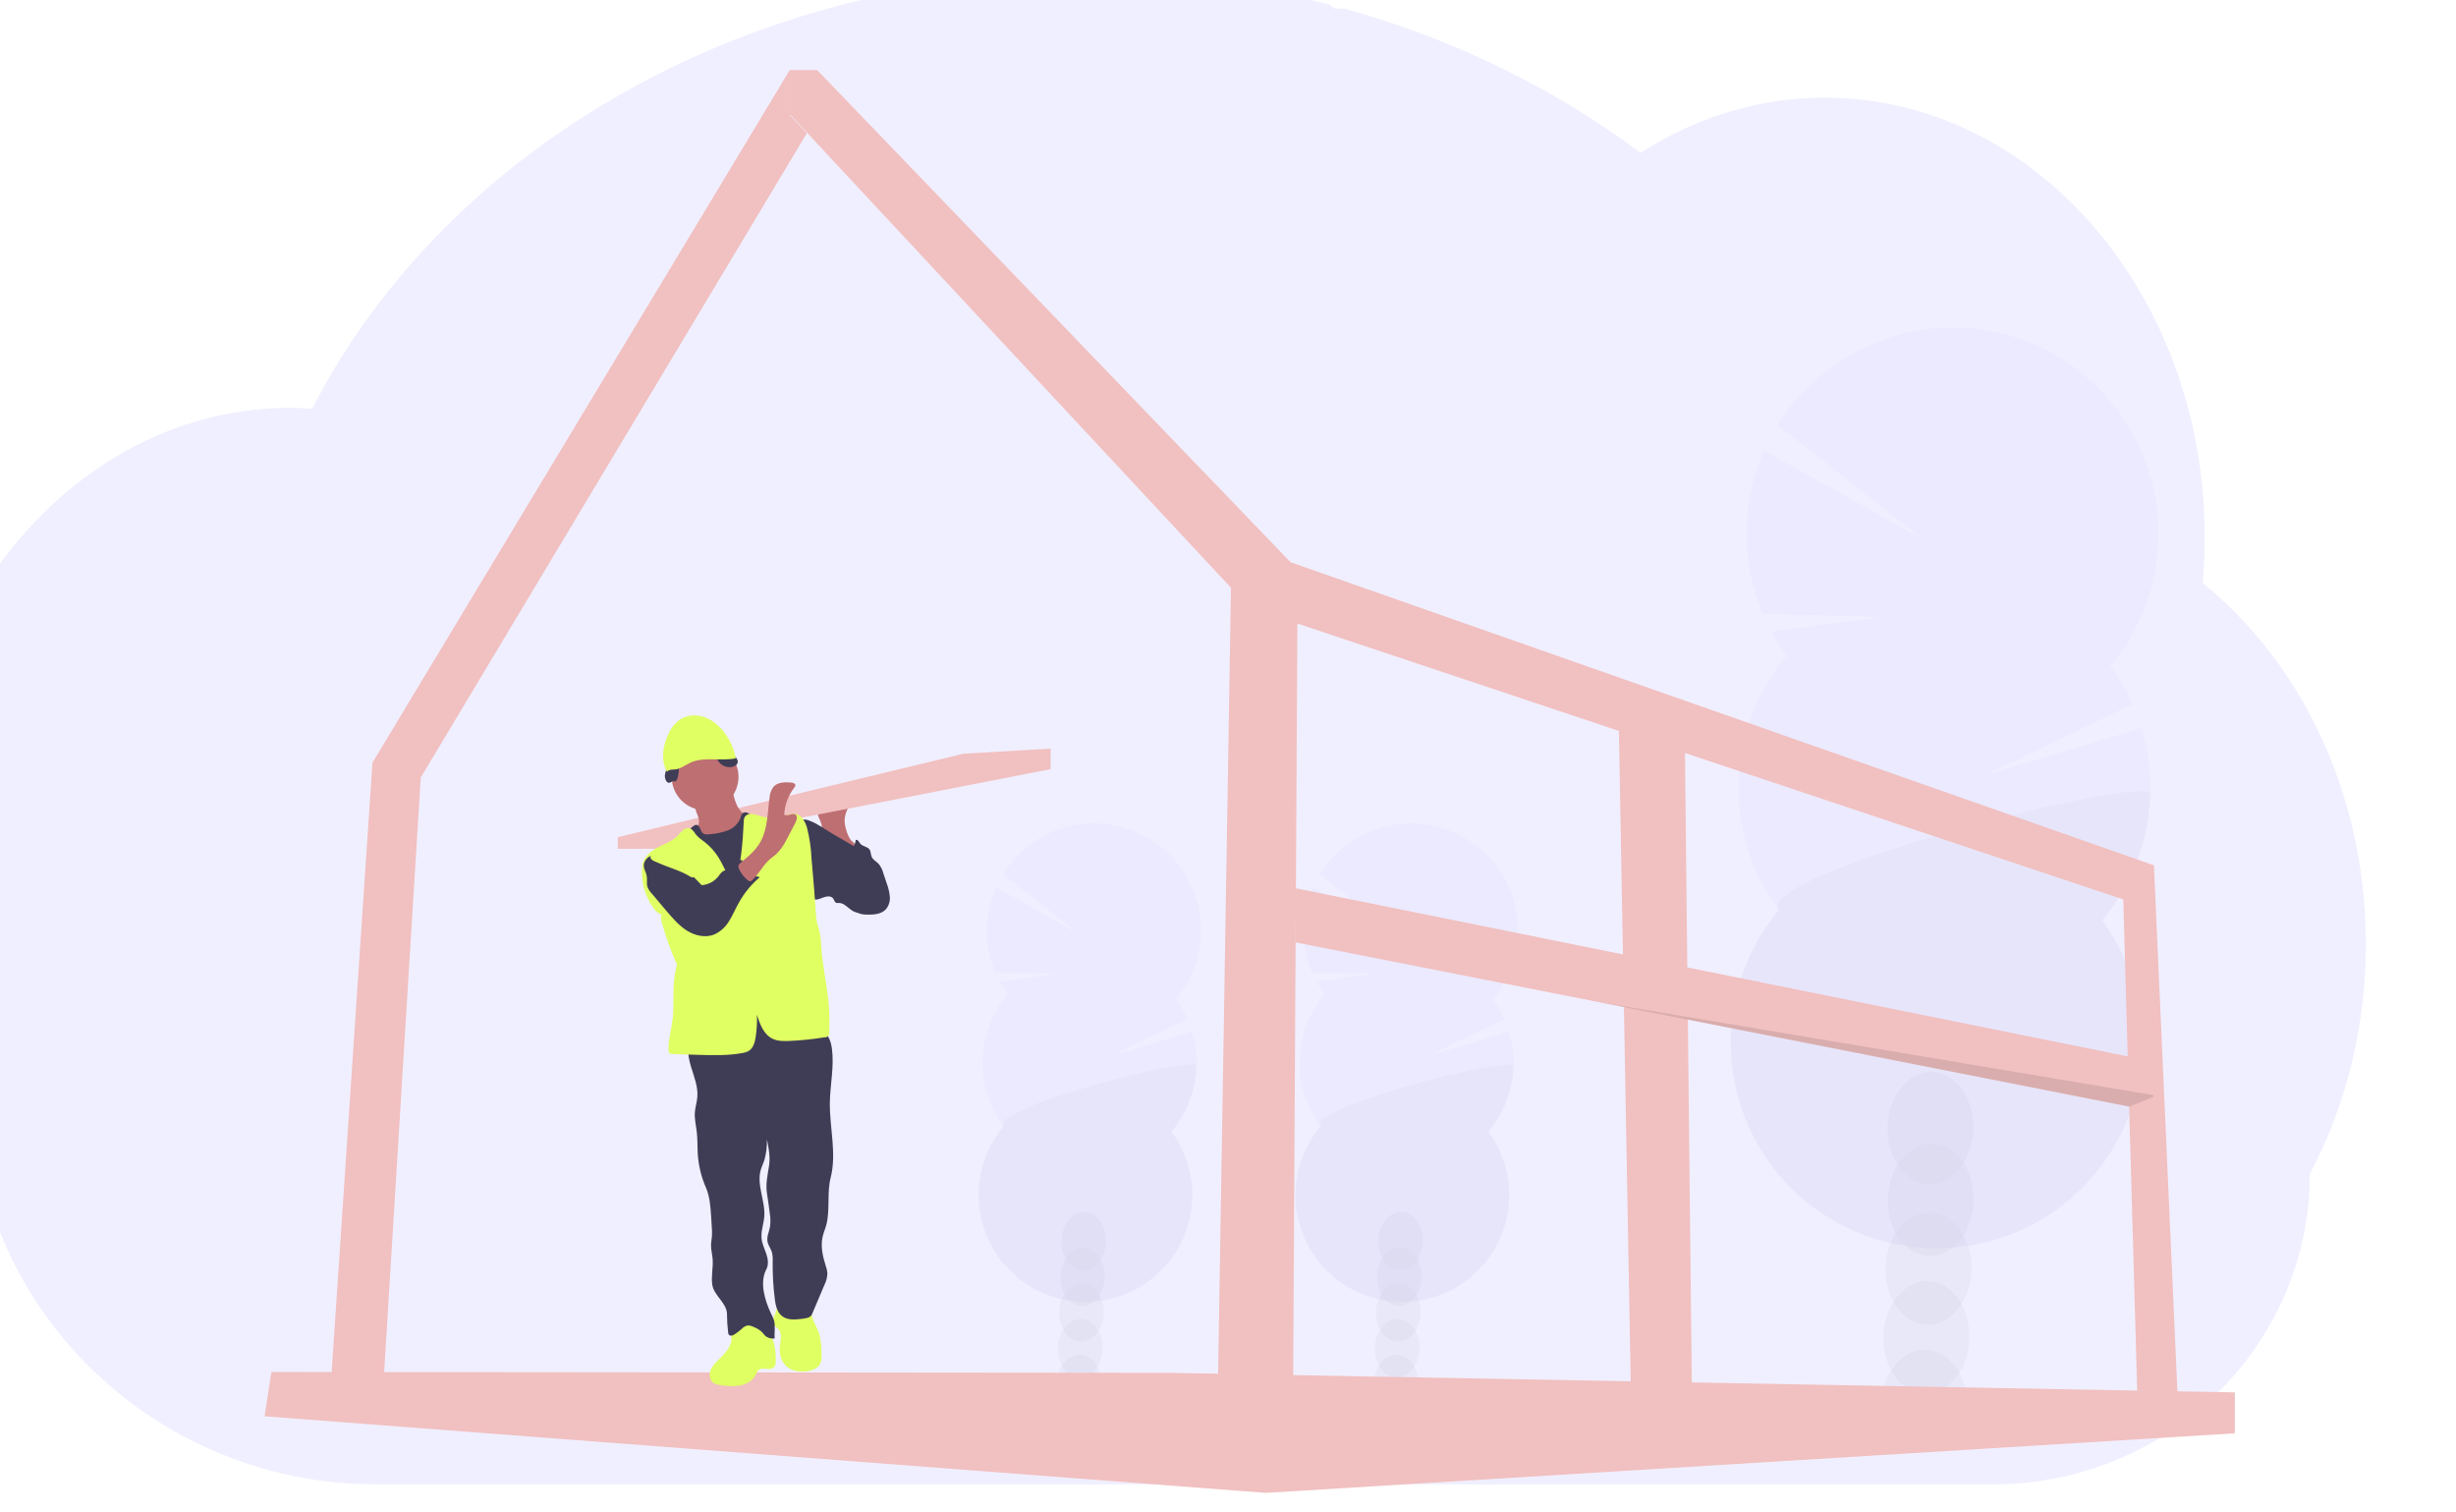 <svg width="1178" height="725" viewBox="0 0 1178 725" fill="none" xmlns="http://www.w3.org/2000/svg">
<rect width="1178" height="725" fill="white"/>
<g id="undraw_under_construction_46pa 1">
<g clip-path="url(#clip0)">
<path id="cloud" opacity="0.1" d="M1134.78 452.79C1134.8 472.419 1132.43 491.976 1127.71 511.03C1126.12 517.45 1124.28 523.737 1122.18 529.89C1119.61 537.485 1116.63 544.936 1113.26 552.21C1111.56 555.89 1109.76 559.497 1107.87 563.03C1107.9 583.158 1103.76 603.074 1095.7 621.52C1081.14 654.614 1055.16 681.373 1022.52 696.92C1002.11 706.658 979.804 711.78 957.19 711.92H180.55C145.996 711.994 112.038 702.916 82.13 685.61L81.67 685.35C77.41 682.857 73.257 680.217 69.21 677.43C60.105 671.14 51.551 664.088 43.64 656.35C32.932 645.886 23.497 634.195 15.53 621.52C-3.182 591.808 -13.095 557.403 -13.06 522.29C-32.01 489.04 -43.06 449.21 -43.06 406.41C-43.06 352.41 -25.5 303.15 3.35 265.86C9.365 258.069 15.953 250.739 23.06 243.93C30.072 237.192 37.609 231.023 45.6 225.48C51.993 221.041 58.675 217.032 65.6 213.48C68.49 212.01 71.39 210.62 74.34 209.33C76.93 208.18 79.55 207.11 82.2 206.1C85.38 204.893 88.6 203.783 91.86 202.77C95.12 201.757 98.337 200.87 101.51 200.11C106.177 198.97 110.923 198.043 115.75 197.33C119.75 196.74 123.75 196.33 127.75 196.02C130.93 195.78 134.14 195.65 137.37 195.61H139.12C142.68 195.61 146.22 195.75 149.73 195.99C150.1 195.25 150.5 194.5 150.87 193.77C152.27 191.1 153.72 188.44 155.18 185.84C155.177 185.817 155.177 185.793 155.18 185.77C155.43 185.31 155.68 184.86 155.94 184.42C157.12 182.29 158.35 180.18 159.61 178.09C160.19 177.09 160.76 176.15 161.35 175.21C161.475 174.976 161.612 174.749 161.76 174.53C162.36 173.53 162.97 172.53 163.59 171.53C166.677 166.597 169.887 161.75 173.22 156.99L174.07 155.77C174.59 155.03 175.07 154.31 175.65 153.57C177.03 151.64 178.45 149.7 179.88 147.8C180.88 146.44 181.88 145.09 182.96 143.8C185.56 140.467 188.227 137.133 190.96 133.8C193.693 130.467 196.533 127.177 199.48 123.93C199.88 123.48 200.28 123.04 200.7 122.6L204.97 117.94C205.18 117.72 205.36 117.52 205.56 117.32C206.07 116.77 206.56 116.22 207.11 115.69C209.4 113.26 211.75 110.88 214.11 108.51C226.12 96.547 238.916 85.399 252.41 75.14C252.94 74.72 253.48 74.32 254.01 73.92C256.55 72.01 259.13 70.12 261.71 68.26C275.901 58.079 290.735 48.827 306.12 40.56C307.18 39.95 308.26 39.38 309.35 38.82C323.143 31.523 337.328 24.993 351.84 19.26C359.75 16.13 367.84 13.19 375.98 10.5C381.4 8.72 386.84 7.03 392.35 5.44C400.963 2.96 409.637 0.737 418.37 -1.23C444.099 -7.003 470.274 -10.569 496.61 -11.89C504.61 -12.297 512.7 -12.507 520.88 -12.52C560.35 -12.572 599.666 -7.599 637.88 2.28C638.275 2.877 638.816 3.364 639.451 3.694C640.086 4.025 640.794 4.189 641.51 4.17H644.87C646.33 4.57 647.78 4.97 649.24 5.39C657.393 7.737 665.43 10.3 673.35 13.08L675.35 13.8C694.898 20.751 713.917 29.106 732.26 38.8C748.795 47.517 764.715 57.354 779.91 68.24C782.25 69.92 784.557 71.613 786.83 73.32C789.59 71.553 792.397 69.86 795.25 68.24C806.269 61.964 817.972 56.975 830.13 53.37C855.548 45.848 882.442 44.796 908.37 50.31C941.62 57.36 971.72 74.86 996.03 99.75C1005.93 109.934 1014.74 121.121 1022.32 133.13C1022.87 133.99 1023.42 134.86 1023.95 135.74C1030.47 146.369 1036.07 157.532 1040.69 169.11C1040.86 169.54 1041.03 169.94 1041.18 170.36C1045.45 181.201 1048.89 192.349 1051.48 203.71C1051.6 204.29 1051.74 204.86 1051.86 205.44C1054.28 216.434 1055.92 227.585 1056.78 238.81C1056.78 239.21 1056.78 239.62 1056.86 240.04C1057.28 245.847 1057.49 251.713 1057.5 257.64C1057.5 262.94 1057.32 268.2 1056.99 273.42C1056.99 273.99 1056.91 274.58 1056.86 275.17C1056.77 276.68 1056.64 278.17 1056.51 279.69C1064.15 285.85 1071.3 292.594 1077.89 299.86C1080.8 303.04 1083.62 306.34 1086.35 309.76C1094.66 320.169 1101.95 331.342 1108.15 343.13C1125.06 375.05 1134.78 412.6 1134.78 452.79Z" fill="#6C63FF"/>
<g id="tree" opacity="0.2">
<path id="Vector" opacity="0.2" d="M680.28 664.03C680.248 665.109 680.124 666.182 679.91 667.24C672.95 666.133 665.95 665.133 658.91 664.24C658.91 663.96 658.91 663.67 658.91 663.38C658.975 660.381 659.838 657.454 661.41 654.9C663.47 651.64 666.6 649.6 670.05 649.71C673.5 649.82 676.49 652.05 678.34 655.42C679.739 658.067 680.409 661.039 680.28 664.03V664.03Z" fill="#3F3D56"/>
<path id="Vector_2" opacity="0.2" d="M680.854 646.942C681.099 639.208 676.509 632.787 670.602 632.601C664.696 632.414 659.709 638.532 659.465 646.266C659.221 653.999 663.811 660.42 669.717 660.607C675.624 660.793 680.61 654.675 680.854 646.942Z" fill="#3F3D56"/>
<path id="Vector_3" opacity="0.2" d="M681.4 629.821C681.644 622.088 677.054 615.667 671.148 615.48C665.241 615.294 660.255 621.412 660.011 629.145C659.766 636.879 664.356 643.3 670.263 643.486C676.169 643.673 681.156 637.555 681.4 629.821Z" fill="#3F3D56"/>
<path id="Vector_4" opacity="0.2" d="M681.936 612.701C682.18 604.967 677.59 598.547 671.684 598.36C665.777 598.173 660.791 604.291 660.546 612.025C660.302 619.759 664.892 626.179 670.798 626.366C676.705 626.553 681.691 620.435 681.936 612.701Z" fill="#3F3D56"/>
<path id="Vector_5" opacity="0.2" d="M682.471 595.58C682.716 587.847 678.126 581.426 672.219 581.239C666.313 581.053 661.326 587.171 661.082 594.904C660.838 602.638 665.428 609.059 671.334 609.245C677.241 609.432 682.227 603.314 682.471 595.58Z" fill="#3F3D56"/>
<path id="Vector_6" opacity="0.2" d="M635.38 476.79C633.972 474.883 632.702 472.878 631.58 470.79L659.84 467.06L629.42 466.33C626.705 459.891 625.333 452.966 625.386 445.978C625.439 438.99 626.917 432.087 629.73 425.69L669.85 448.14L633.1 419.3C636.807 413.304 641.711 408.136 647.505 404.121C653.299 400.105 659.859 397.327 666.775 395.96C673.691 394.593 680.814 394.667 687.701 396.177C694.587 397.688 701.087 400.601 706.797 404.736C712.506 408.872 717.302 414.14 720.884 420.212C724.466 426.284 726.757 433.029 727.615 440.026C728.473 447.023 727.879 454.122 725.871 460.88C723.862 467.637 720.481 473.908 715.94 479.3C718.13 482.266 719.991 485.461 721.49 488.83L684.4 506.63L723.73 494.8C726.207 502.972 726.606 511.634 724.891 519.999C723.177 528.365 719.402 536.171 713.91 542.71C719.62 550.457 723.035 559.655 723.763 569.252C724.492 578.849 722.506 588.457 718.031 596.977C713.556 605.498 706.773 612.587 698.459 617.435C690.145 622.283 680.634 624.692 671.015 624.389C661.395 624.086 652.055 621.082 644.063 615.72C636.07 610.358 629.748 602.856 625.819 594.07C621.89 585.284 620.512 575.57 621.844 566.038C623.176 556.507 627.163 547.542 633.35 540.17C626.528 530.911 623.016 519.628 623.379 508.134C623.742 496.639 627.958 485.6 635.35 476.79H635.38Z" fill="#6C63FF"/>
<path id="Vector_7" opacity="0.1" d="M725.91 511.37C725.56 522.871 721.331 533.916 713.91 542.71C719.62 550.457 723.035 559.655 723.763 569.252C724.492 578.849 722.506 588.457 718.031 596.977C713.556 605.498 706.773 612.587 698.459 617.435C690.145 622.283 680.634 624.692 671.015 624.389C661.395 624.086 652.055 621.082 644.063 615.72C636.07 610.358 629.748 602.856 625.819 594.07C621.89 585.284 620.512 575.57 621.844 566.038C623.176 556.507 627.163 547.542 633.35 540.17C626.78 531.24 726.09 505.62 725.91 511.37Z" fill="black"/>
</g>
<g id="tree_2" opacity="0.2">
<path id="Vector_8" opacity="0.2" d="M528.28 664.03C528.248 665.109 528.124 666.182 527.91 667.24C520.95 666.133 513.95 665.133 506.91 664.24C506.91 663.96 506.91 663.67 506.91 663.38C506.975 660.381 507.838 657.454 509.41 654.9C511.47 651.64 514.6 649.6 518.05 649.71C521.5 649.82 524.49 652.05 526.34 655.42C527.739 658.067 528.409 661.039 528.28 664.03V664.03Z" fill="#3F3D56"/>
<path id="Vector_9" opacity="0.2" d="M528.844 646.946C529.088 639.212 524.498 632.792 518.591 632.605C512.685 632.418 507.699 638.536 507.454 646.27C507.21 654.004 511.8 660.424 517.706 660.611C523.613 660.798 528.599 654.68 528.844 646.946Z" fill="#3F3D56"/>
<path id="Vector_10" opacity="0.2" d="M529.389 629.825C529.633 622.092 525.043 615.671 519.137 615.485C513.23 615.298 508.244 621.416 508 629.15C507.755 636.883 512.345 643.304 518.252 643.491C524.158 643.677 529.145 637.559 529.389 629.825Z" fill="#3F3D56"/>
<path id="Vector_11" opacity="0.2" d="M529.925 612.705C530.169 604.971 525.579 598.551 519.673 598.364C513.766 598.177 508.78 604.295 508.535 612.029C508.291 619.763 512.881 626.183 518.788 626.37C524.694 626.557 529.68 620.439 529.925 612.705Z" fill="#3F3D56"/>
<path id="Vector_12" opacity="0.2" d="M530.46 595.585C530.705 587.851 526.115 581.43 520.208 581.244C514.302 581.057 509.315 587.175 509.071 594.909C508.827 602.642 513.417 609.063 519.323 609.25C525.23 609.436 530.216 603.318 530.46 595.585Z" fill="#3F3D56"/>
<path id="Vector_13" opacity="0.2" d="M483.38 476.79C481.972 474.883 480.702 472.878 479.58 470.79L507.84 467.06L477.42 466.33C474.705 459.891 473.333 452.966 473.386 445.978C473.439 438.99 474.917 432.087 477.73 425.69L517.85 448.14L481.1 419.3C484.807 413.304 489.711 408.136 495.505 404.121C501.299 400.105 507.859 397.327 514.775 395.96C521.691 394.593 528.815 394.667 535.701 396.177C542.587 397.688 549.087 400.601 554.797 404.736C560.506 408.872 565.302 414.14 568.884 420.212C572.466 426.284 574.757 433.029 575.615 440.026C576.473 447.023 575.879 454.122 573.871 460.88C571.862 467.637 568.481 473.908 563.94 479.3C566.13 482.266 567.991 485.461 569.49 488.83L532.4 506.63L571.73 494.8C574.207 502.972 574.606 511.634 572.891 519.999C571.177 528.365 567.402 536.171 561.91 542.71C567.62 550.457 571.035 559.655 571.764 569.252C572.492 578.849 570.506 588.457 566.031 596.977C561.556 605.498 554.774 612.587 546.459 617.435C538.145 622.283 528.634 624.692 519.015 624.389C509.395 624.086 500.055 621.082 492.063 615.72C484.07 610.358 477.748 602.856 473.819 594.07C469.89 585.284 468.512 575.57 469.844 566.038C471.176 556.507 475.163 547.542 481.35 540.17C474.528 530.911 471.016 519.628 471.379 508.134C471.742 496.639 475.958 485.6 483.35 476.79H483.38Z" fill="#6C63FF"/>
<path id="Vector_14" opacity="0.1" d="M573.91 511.37C573.56 522.871 569.331 533.916 561.91 542.71C567.62 550.457 571.035 559.655 571.764 569.252C572.492 578.849 570.506 588.457 566.031 596.977C561.556 605.498 554.774 612.587 546.459 617.435C538.145 622.283 528.634 624.692 519.015 624.389C509.395 624.086 500.055 621.082 492.063 615.72C484.07 610.358 477.748 602.856 473.819 594.07C469.89 585.284 468.512 575.57 469.844 566.038C471.176 556.507 475.163 547.542 481.35 540.17C474.78 531.24 574.09 505.62 573.91 511.37Z" fill="black"/>
</g>
<g id="tree_3" opacity="0.2">
<path id="Vector_15" opacity="0.2" d="M943.48 674.97C943.404 677.013 943.16 679.047 942.75 681.05C929.35 678.91 915.853 676.997 902.26 675.31C902.26 674.77 902.26 674.22 902.26 673.66C902.387 667.885 904.051 662.248 907.08 657.33C911.08 651.06 917.08 647.13 923.71 647.33C930.34 647.53 936.11 651.84 939.71 658.33C942.425 663.442 943.726 669.187 943.48 674.97V674.97Z" fill="#3F3D56"/>
<path id="Vector_16" opacity="0.2" d="M944.568 642.047C945.039 627.153 936.197 614.789 924.821 614.429C913.444 614.07 903.839 625.851 903.369 640.745C902.898 655.638 911.739 668.003 923.116 668.362C934.493 668.722 944.097 656.94 944.568 642.047Z" fill="#3F3D56"/>
<path id="Vector_17" opacity="0.2" d="M945.607 609.086C946.078 594.193 937.237 581.828 925.86 581.468C914.483 581.109 904.879 592.891 904.408 607.784C903.937 622.677 912.779 635.042 924.156 635.402C935.532 635.761 945.137 623.979 945.607 609.086Z" fill="#3F3D56"/>
<path id="Vector_18" opacity="0.2" d="M946.657 576.126C947.127 561.233 938.286 548.868 926.909 548.508C915.532 548.149 905.928 559.931 905.457 574.824C904.987 589.717 913.828 602.082 925.205 602.441C936.582 602.801 946.186 591.019 946.657 576.126Z" fill="#3F3D56"/>
<path id="Vector_19" opacity="0.2" d="M946.524 541.665C946.971 526.765 938.106 514.409 926.723 514.067C915.34 513.726 905.751 525.528 905.304 540.429C904.857 555.33 913.722 567.686 925.104 568.027C936.487 568.369 946.077 556.566 946.524 541.665Z" fill="#3F3D56"/>
<path id="Vector_20" opacity="0.2" d="M857.03 314.51C854.332 310.839 851.889 306.987 849.72 302.98L904.12 295.8L845.57 294.39C840.34 281.995 837.694 268.663 837.794 255.21C837.894 241.757 840.737 228.466 846.15 216.15L923.4 259.36L852.66 203.84C859.813 192.324 869.26 182.405 880.415 174.7C891.569 166.995 904.19 161.671 917.493 159.058C930.795 156.445 944.493 156.599 957.733 159.512C970.973 162.425 983.471 168.034 994.448 175.988C1005.43 183.943 1014.65 194.073 1021.54 205.748C1028.43 217.423 1032.84 230.392 1034.5 243.846C1036.16 257.301 1035.03 270.953 1031.18 283.952C1027.33 296.95 1020.85 309.017 1012.13 319.4C1016.34 325.114 1019.93 331.267 1022.82 337.75L951.41 372.04L1027.12 349.24C1031.89 364.954 1032.67 381.611 1029.38 397.701C1026.09 413.791 1018.84 428.807 1008.29 441.39C1019.28 456.305 1025.85 474.012 1027.25 492.486C1028.66 510.96 1024.83 529.455 1016.21 545.857C1007.6 562.259 994.543 575.906 978.537 585.238C962.532 594.569 944.223 599.208 925.706 598.624C907.188 598.04 889.208 592.257 873.822 581.936C858.436 571.615 846.265 557.173 838.7 540.261C831.136 523.348 828.483 504.649 831.045 486.3C833.608 467.951 841.282 450.693 853.19 436.5C840.064 418.677 833.307 396.96 834.003 374.836C834.7 352.711 842.809 331.463 857.03 314.5V314.51Z" fill="#6C63FF"/>
<path id="Vector_21" opacity="0.1" d="M1031.33 381.07C1030.67 403.199 1022.57 424.459 1008.33 441.41C1019.32 456.325 1025.89 474.032 1027.29 492.506C1028.7 510.98 1024.87 529.475 1016.25 545.877C1007.64 562.279 994.583 575.926 978.577 585.258C962.572 594.589 944.263 599.228 925.746 598.644C907.228 598.06 889.248 592.277 873.862 581.956C858.476 571.635 846.305 557.193 838.74 540.281C831.176 523.368 828.523 504.669 831.085 486.32C833.648 467.971 841.322 450.713 853.23 436.52C840.49 419.31 1031.68 370 1031.33 381.07Z" fill="black"/>
</g>
<g id="house">
<path id="Vector_22" d="M157.82 676.73L168.31 676.7H183.1L201.8 372.92L386.99 63.89L378.94 55.25V33.37L178.66 365.76L157.82 676.73Z" fill="#F1C0C0"/>
<path id="Vector_23" d="M126.91 679.26L606.76 715.98L607.17 716.01L1071.56 687.45L1071.91 687.43V667.82L560.21 658.43L133.3 658.02H130.18L129.84 660.22L126.91 679.26Z" fill="#F1C0C0"/>
<path id="Vector_24" d="M378.88 54.84L590.43 281.9L583.89 681.3L601.86 683.47L602.16 683.51H620.13L622.28 299.05L1018.41 431.37L1025.09 666.97L1039.55 668.59L1044.45 669.14L1033.11 415.03L619.01 269.65L391.95 33.6H378.88V54.84Z" fill="#F1C0C0"/>
<path id="Vector_25" d="M621.42 451.99L766.71 480.6L766.76 480.61L1021.23 530.74L1032.88 526.07L1032.84 525.25L1032.08 509L621.57 426.05L621.42 451.99Z" fill="#F1C0C0"/>
<path id="Vector_26" d="M776.49 350.56L780.42 566.9L782.45 677.89L800.34 677.29L811.6 676.91L808.1 353.69L800.34 351.11L798.64 350.56H776.49Z" fill="#F1C0C0"/>
<path id="Vector_27" opacity="0.1" d="M766.76 480.61L1021.23 530.74L1032.88 526.07L1032.84 525.25L766.76 480.61Z" fill="black"/>
</g>
<g id="man">
<path id="man-left-hand" d="M405.91 398.11C405.443 396.69 405.17 395.213 405.1 393.72C405.1 390.72 406.47 387.9 407.85 385.22L396.42 386.77C395.04 386.96 393.5 387.24 392.72 388.39C392.424 388.96 392.269 389.593 392.269 390.235C392.269 390.877 392.424 391.51 392.72 392.08C393.293 393.221 393.749 394.417 394.08 395.65C394.106 396.729 394.23 397.803 394.45 398.86C394.806 399.636 395.304 400.338 395.92 400.93C399.19 404.55 401.64 408.82 404.08 413.05C404.01 412.93 410.97 407.54 410.69 405.78C410.53 404.78 408.52 403.58 407.88 402.62C406.996 401.227 406.332 399.705 405.91 398.11V398.11Z" fill="#BE6F72"/>
<g id="man-planche">
<path id="Vector_28" d="M503.91 359.04V368.89L335.24 401.79L326.49 407.09H296.3V401.54L462.02 361.5L503.91 359.04Z" fill="#F1C0C0"/>
</g>
<g id="man-bottom">
<path id="Vector_29" d="M368.49 638.66C366.611 636.384 364.016 634.811 361.129 634.197C358.242 633.584 355.233 633.965 352.59 635.28C352.024 635.546 351.526 635.936 351.13 636.42C350.13 637.82 350.77 639.75 350.86 641.48C351.09 645.7 347.73 649.13 344.71 652.08C343.09 653.66 341.44 655.35 340.71 657.5C339.98 659.65 340.52 662.38 342.48 663.5C343.335 663.929 344.266 664.187 345.22 664.26C348.416 664.884 351.694 664.975 354.92 664.53C358.11 663.92 361.24 662.11 362.62 659.17C362.886 658.373 363.327 657.645 363.91 657.04C365.67 655.65 368.37 657.28 370.37 656.29C372.02 655.47 372.09 654.18 372.11 652.48C372.17 647.78 371.47 642.46 368.49 638.66Z" fill="#E0FF63"/>
<path id="Vector_30" d="M392.49 638.48C393.72 641.72 393.89 645.25 394.05 648.71C394.14 650.71 394.2 652.85 393.12 654.54C392.04 656.23 389.93 657.12 387.91 657.54C383.74 658.4 378.91 657.59 376.22 654.28C374.16 651.75 373.73 648.28 374.11 645C374.43 642.31 375.11 639.16 373.18 637.25C372.68 636.74 372.03 636.38 371.57 635.83C370.57 634.61 370.73 632.77 371.27 631.27C371.973 629.835 372.5 628.321 372.84 626.76C372.92 626.02 386.38 627.28 387.62 627.89C389.31 628.72 389.05 630.11 389.56 631.79C390.27 634.13 391.63 636.24 392.49 638.48Z" fill="#E0FF63"/>
<path id="Vector_31" d="M394.96 494.82C397.6 496.53 398.62 499.89 399.03 503.01C400.16 511.56 398.18 520.2 398.03 528.83C397.89 540.92 401.39 553.23 398.4 564.94C396.61 571.94 398.13 579.94 396.45 587.01C395.95 589.11 395.03 591.09 394.55 593.19C393.55 597.74 394.6 602.5 396.01 606.95C396.46 608.149 396.746 609.404 396.86 610.68C396.792 612.644 396.294 614.57 395.4 616.32L389.4 630.51C388.73 632.1 386.09 632.36 384.4 632.57C381.22 632.95 377.67 633.22 375.14 631.25C372.61 629.28 372 625.98 371.61 622.9C370.862 616.987 370.528 611.029 370.61 605.07C370.72 603.515 370.582 601.952 370.2 600.44C369.65 598.73 368.44 597.25 368.11 595.44C367.69 593.1 368.88 590.8 369.32 588.44C369.622 586.284 369.588 584.095 369.22 581.95C368.83 578.75 368.38 575.55 367.87 572.37C367.15 567.92 368.18 563.53 368.87 559.07C369.52 554.88 368.69 550.61 367.87 546.45C367.941 549.826 367.52 553.195 366.62 556.45C366.09 558.04 365.33 559.56 364.87 561.18C362.82 568.45 367.19 576.08 366.57 583.61C366.28 587.13 364.9 590.61 365.29 594.08C365.56 596.62 366.74 598.95 367.55 601.37C368.36 603.79 368.78 606.56 367.55 608.82C364.3 614.96 366.73 623.31 369.64 629.61C370.231 630.727 370.745 631.883 371.18 633.07C372.04 635.91 371.32 638.96 371.55 641.92C370.713 642.057 369.855 642.001 369.042 641.757C368.229 641.513 367.483 641.086 366.86 640.51C366.42 640.05 366.06 639.51 365.63 639.03C364.429 637.885 363.006 636.997 361.45 636.42C360.536 635.909 359.495 635.669 358.45 635.73C357.351 636.037 356.362 636.651 355.6 637.5C354.611 638.37 353.562 639.168 352.46 639.89C351.991 640.251 351.442 640.494 350.86 640.6C350.567 640.645 350.268 640.597 350.004 640.463C349.74 640.328 349.525 640.114 349.39 639.85C349.328 639.683 349.29 639.508 349.28 639.33C348.909 636.311 348.712 633.272 348.69 630.23C348.69 625 342.43 621.4 341.64 616.23C341.01 612.06 342.18 607.81 341.79 603.61C341.6 601.45 341 599.33 341.04 597.17C341.04 595.77 341.36 594.4 341.47 593.01C341.562 591.467 341.538 589.919 341.4 588.38L341.09 583.55C340.79 578.78 340.46 573.91 338.58 569.55C336.351 564.459 335.031 559.017 334.68 553.47C334.48 549.97 334.61 546.47 334.21 542.96C333.85 539.79 333.05 536.64 333.28 533.46C333.47 531 334.28 528.62 334.47 526.16C334.86 521.43 333.06 516.83 331.65 512.3C330.24 507.77 329.2 502.75 331.05 498.38C331.314 497.663 331.754 497.023 332.33 496.52C333.039 496.051 333.847 495.75 334.69 495.64C351.847 492.036 369.434 490.914 386.91 492.31C389.759 492.472 392.524 493.334 394.96 494.82Z" fill="#3F3D56"/>
</g>
<g id="man-head">
<path id="Vector_32" d="M338.19 388.61C347.038 388.61 354.21 381.438 354.21 372.59C354.21 363.742 347.038 356.57 338.19 356.57C329.342 356.57 322.17 363.742 322.17 372.59C322.17 381.438 329.342 388.61 338.19 388.61Z" fill="#BE6F72"/>
<path id="Vector_33" d="M335.09 392.6C335.32 393.516 335.32 394.474 335.09 395.39C334.838 396.03 334.483 396.624 334.04 397.15C332.489 399.15 330.773 401.017 328.91 402.73C329.859 404.85 331.568 406.538 333.7 407.46C335.817 408.361 338.037 408.996 340.31 409.35C341.445 409.648 342.625 409.73 343.79 409.59C344.863 409.32 345.88 408.86 346.79 408.23L355.69 402.9C357.033 402.173 358.276 401.275 359.39 400.23C361.022 398.552 361.946 396.311 361.97 393.97C362.011 393.551 361.898 393.131 361.65 392.79C361.309 392.493 360.881 392.314 360.43 392.28C357.3 391.59 354.83 389.05 353.43 386.17C352.164 383.218 351.345 380.093 351 376.9L341.51 381.9C340.1 382.65 338.7 383.4 337.24 384.05C336.31 384.47 334.43 384.82 333.77 385.67C332.51 387.24 334.76 390.71 335.09 392.6Z" fill="#BE6F72"/>
</g>
<g id="man-pull">
<path id="Vector_34" d="M411.26 406.81C412.31 407.38 413.313 408.032 414.26 408.76C415.38 409.741 416.387 410.844 417.26 412.05C421.55 417.6 425.51 424.05 425.09 431.05C425.099 432.068 424.907 433.079 424.524 434.023C424.141 434.966 423.576 435.825 422.86 436.55C421.09 438.06 418.55 438.13 416.23 438.13C413.71 438.13 411.06 438.13 408.88 436.83C406.7 435.53 404.88 433 402.3 433.06C401.936 433.12 401.564 433.12 401.2 433.06C400.31 432.77 400.13 431.6 399.55 430.86C398.55 429.53 396.44 429.86 394.87 430.44C393.3 431.02 391.56 431.89 390.01 431.22C389.11 430.745 388.375 430.01 387.9 429.11C384.19 423.11 383.4 415.9 382.7 408.93C382.27 404.69 378.99 390.23 388.04 393.52C392.04 394.96 395.78 397.84 399.42 399.95L411.26 406.81Z" fill="#3F3D56"/>
<path id="Vector_35" d="M402.32 408.24C403.128 408.821 404.108 409.116 405.103 409.076C406.098 409.036 407.051 408.664 407.81 408.02C409.299 406.674 410.248 404.833 410.48 402.84C411.48 402.53 411.99 403.84 412.63 404.64C413.75 406 416.03 405.98 417.05 407.43C417.76 408.43 417.6 409.82 418.1 410.95C418.75 412.41 420.36 413.17 421.46 414.35C422.499 415.639 423.249 417.136 423.66 418.74L425.3 423.66C426.085 425.706 426.589 427.849 426.8 430.03C426.903 431.12 426.789 432.22 426.462 433.266C426.136 434.312 425.605 435.282 424.9 436.12C422.7 438.49 419.09 438.74 415.9 438.67C414.835 438.693 413.771 438.568 412.74 438.3C409.91 437.42 408.1 434.57 407.35 431.7C406.6 428.83 406.68 425.82 406.24 422.88C405.765 419.992 404.925 417.176 403.74 414.5C402.86 412.42 400.44 409.32 400.48 407.11C401.2 407.11 401.72 407.77 402.32 408.24Z" fill="#3F3D56"/>
<path id="Vector_36" d="M328.97 399.82C327.619 400.928 326.564 402.354 325.9 403.97C325.28 405.97 325.9 408.08 326.46 410.06C329.085 418.499 331.09 427.119 332.46 435.85C333.3 441.85 333.61 447.94 334.02 454.01C334.86 466.39 336.08 486.13 337.71 498.43C343.71 498.7 349.56 496.95 355.51 496.31C366.63 495.13 378.08 497.83 388.97 495.31C386.33 484.88 383.69 467.07 381.05 456.65C379.882 452.545 379.072 448.345 378.63 444.1C378.4 441.05 378.54 437.99 378.58 434.92C378.67 428.92 378.34 422.92 378.01 416.92C377.63 409.92 377.25 402.92 375.59 396.07C375.474 395.197 375.065 394.39 374.43 393.78C373.43 393.05 372.13 393.31 370.94 393.47C367.296 393.933 363.608 393.059 360.56 391.01C359.24 390.11 357.47 389.01 356.24 390.01C355.715 390.613 355.369 391.351 355.24 392.14C354.696 393.555 353.856 394.837 352.776 395.901C351.697 396.965 350.402 397.786 348.98 398.31C346.13 399.342 343.146 399.955 340.12 400.13C339.194 400.329 338.228 400.22 337.37 399.82C335.95 398.95 335.85 395.82 334.06 395.61C332.49 395.43 330.03 398.81 328.97 399.82Z" fill="#3F3D56"/>
<path id="Vector_37" d="M352.63 424.24C348.94 420.71 347.32 415.59 344.63 411.24C342.798 408.315 340.458 405.741 337.72 403.64C336.344 402.731 335.081 401.66 333.96 400.45C333.01 399.28 332.29 397.72 330.85 397.27C330.255 397.141 329.637 397.158 329.05 397.32C328.463 397.482 327.924 397.784 327.48 398.2C326.598 399.04 325.764 399.928 324.98 400.86C320.74 405.25 313.29 405.86 309.93 410.94C309.024 412.017 308.407 413.308 308.14 414.69C307.173 422.084 309.084 429.566 313.48 435.59C314.331 436.986 315.638 438.046 317.18 438.59C316.971 440.455 317.218 442.342 317.9 444.09C319.752 450.419 322.027 456.616 324.71 462.64C324.068 464.996 323.62 467.401 323.37 469.83C322.67 475.94 323.32 482.14 322.66 488.26C322.12 493.26 320.66 498.13 320.61 503.14C320.61 503.94 320.68 504.89 321.37 505.3C321.737 505.489 322.148 505.575 322.56 505.55L334.86 505.92C342 506.13 349.21 506.34 356.24 505.02C357.176 504.881 358.084 504.595 358.93 504.17C361.31 502.84 362.1 499.84 362.48 497.17C362.976 493.707 363.174 490.207 363.07 486.71C364.56 491.42 366.33 496.29 370.83 498.33C373.21 499.41 375.93 499.33 378.54 499.26C384.165 499.009 389.772 498.432 395.33 497.53C395.673 497.573 396.02 497.534 396.345 497.418C396.67 497.302 396.964 497.112 397.202 496.862C397.44 496.612 397.616 496.31 397.717 495.98C397.817 495.649 397.839 495.3 397.78 494.96L397.84 489.5C397.96 478.41 395.21 467.81 394.14 456.77C393.8 453.29 393.83 449.77 392.98 446.36C392.63 444.93 392.12 443.53 391.81 442.09C391.543 440.68 391.376 439.253 391.31 437.82L390.53 426.82C390.16 421.73 389.63 416.82 389.24 411.74C389.026 406.793 388.309 401.881 387.1 397.08C386.23 394.08 384.42 390.68 381.29 390.31C379.62 390.12 378 390.85 376.41 391.36C372.502 392.59 368.308 392.573 364.41 391.31C363.206 390.834 361.951 390.499 360.67 390.31C360.025 390.222 359.369 390.307 358.768 390.557C358.167 390.807 357.643 391.211 357.25 391.73C356.862 392.511 356.68 393.379 356.72 394.25C356.25 404.24 355.38 414.53 352.63 424.24Z" fill="#E0FF63"/>
<path id="Vector_38" d="M336.54 424.54C331.93 419.68 327.2 414.73 321.26 411.64C318.92 410.42 316.26 409.5 313.67 409.96C311.08 410.42 308.67 412.67 308.79 415.3C308.87 416.93 309.86 418.37 310.17 419.97C310.53 421.77 310.01 423.69 310.57 425.43C311.025 426.577 311.705 427.62 312.57 428.5L319.65 436.89C322.65 440.39 325.65 443.94 329.51 446.36C333.37 448.78 338.37 449.91 342.61 448.19C345.627 446.788 348.135 444.486 349.79 441.6C351.55 438.8 352.79 435.74 354.44 432.85C357.008 428.232 360.397 424.122 364.44 420.72C362.36 420.18 359.75 419.42 358.44 417.72C358.067 417.18 357.749 416.603 357.49 416L355.87 412.5C355.319 412.471 354.768 412.557 354.252 412.751C353.736 412.946 353.265 413.245 352.87 413.63C352.175 414.433 351.43 415.191 350.64 415.9C349.23 416.96 347.32 417.25 346.04 418.46C345.545 418.979 345.096 419.542 344.7 420.14C343.732 421.412 342.503 422.463 341.096 423.222C339.688 423.981 338.135 424.43 336.54 424.54Z" fill="#3F3D56"/>
<path id="Vector_39" d="M330.74 420.24C331.34 420.61 332.08 421.03 332.74 420.72C333.01 420.557 333.239 420.335 333.41 420.07C334.553 418.544 335.507 416.886 336.25 415.13C336.378 414.882 336.45 414.609 336.46 414.33C336.46 413.69 335.89 413.22 335.36 412.85C332.52 411.04 329.467 409.589 326.27 408.53C323.63 407.53 320.87 406.66 318.07 406.91C317.018 406.981 315.991 407.263 315.051 407.741C314.111 408.219 313.277 408.882 312.6 409.69C310.6 412.26 313.95 413.04 316.05 413.97C320.91 416.18 326.17 417.46 330.74 420.24Z" fill="#E0FF63"/>
</g>
<g id="man-top">
<path id="Vector_40" d="M323.77 374.97C326.31 372.9 324.84 368.56 326.56 365.78C327.56 364.26 329.25 363.46 330.91 362.78C332.913 361.843 335.06 361.248 337.26 361.02C338.362 360.914 339.473 361.058 340.512 361.44C341.551 361.823 342.49 362.435 343.26 363.23C343.91 363.97 344.35 364.87 344.96 365.64C345.715 366.538 346.7 367.215 347.809 367.599C348.918 367.983 350.111 368.059 351.26 367.82C352.59 367.52 353.97 366.51 353.88 365.15C353.73 364.323 353.307 363.57 352.68 363.01L349.82 359.84C346.57 356.24 342.96 352.42 338.19 351.52C334.87 350.89 331.47 351.78 328.27 352.85C326.98 353.28 325.53 353.92 325.17 355.23C324.93 356.13 325.29 357.11 325.08 358.02C324.67 359.83 322.35 360.44 321.27 361.96C320.19 363.48 320.52 365.28 320.21 366.96C319.9 368.64 319 370.28 318.89 372.02C318.82 373.07 319.35 375.02 320.53 375.4C321.71 375.78 323.04 373.72 323.77 374.97Z" fill="#3F3D56"/>
<path id="Vector_41" d="M352.91 363.71C352.067 359.31 350.249 355.155 347.59 351.55C345.226 348.181 341.937 345.57 338.12 344.03C336.212 343.284 334.16 342.981 332.118 343.142C330.076 343.303 328.097 343.925 326.33 344.96C323.706 346.833 321.665 349.408 320.44 352.39C317.85 357.97 316.89 364.79 319.9 370.15C321.1 368.69 323.16 369.35 324.98 368.82C327.26 368.17 329.19 366.65 331.36 365.7C337.91 362.81 345.91 365.15 352.91 363.71Z" fill="#E0FF63"/>
</g>
<path id="man-right-hand" d="M364.81 403.63C368.28 397.3 368.12 389.71 369.11 382.56C369.217 380.666 369.882 378.847 371.02 377.33C373.02 375.07 376.55 375.04 379.57 375.33C380.46 375.43 381.57 375.85 381.52 376.74C381.45 377.059 381.294 377.353 381.07 377.59C378.143 381.368 376.421 385.94 376.13 390.71C377.7 391.8 380.13 389.56 381.64 390.71C382.64 391.55 382.18 393.21 381.58 394.41C380.187 397.19 378.75 399.95 377.27 402.69C376.089 405.105 374.548 407.327 372.7 409.28C371.43 410.5 369.94 411.46 368.65 412.66C365.65 415.47 363.84 419.44 360.74 422.18C360.478 422.464 360.123 422.645 359.74 422.69C359.346 422.662 358.974 422.495 358.69 422.22C357.141 420.96 355.857 419.407 354.91 417.65C353.73 415.47 353.91 414.83 355.77 413.29C359.25 410.54 362.64 407.59 364.81 403.63Z" fill="#BE6F72"/>
</g>
</g>
</g>
<defs>
<clipPath id="clip0">
<rect width="1177.82" height="724.47" fill="white"/>
</clipPath>
</defs>
</svg>
